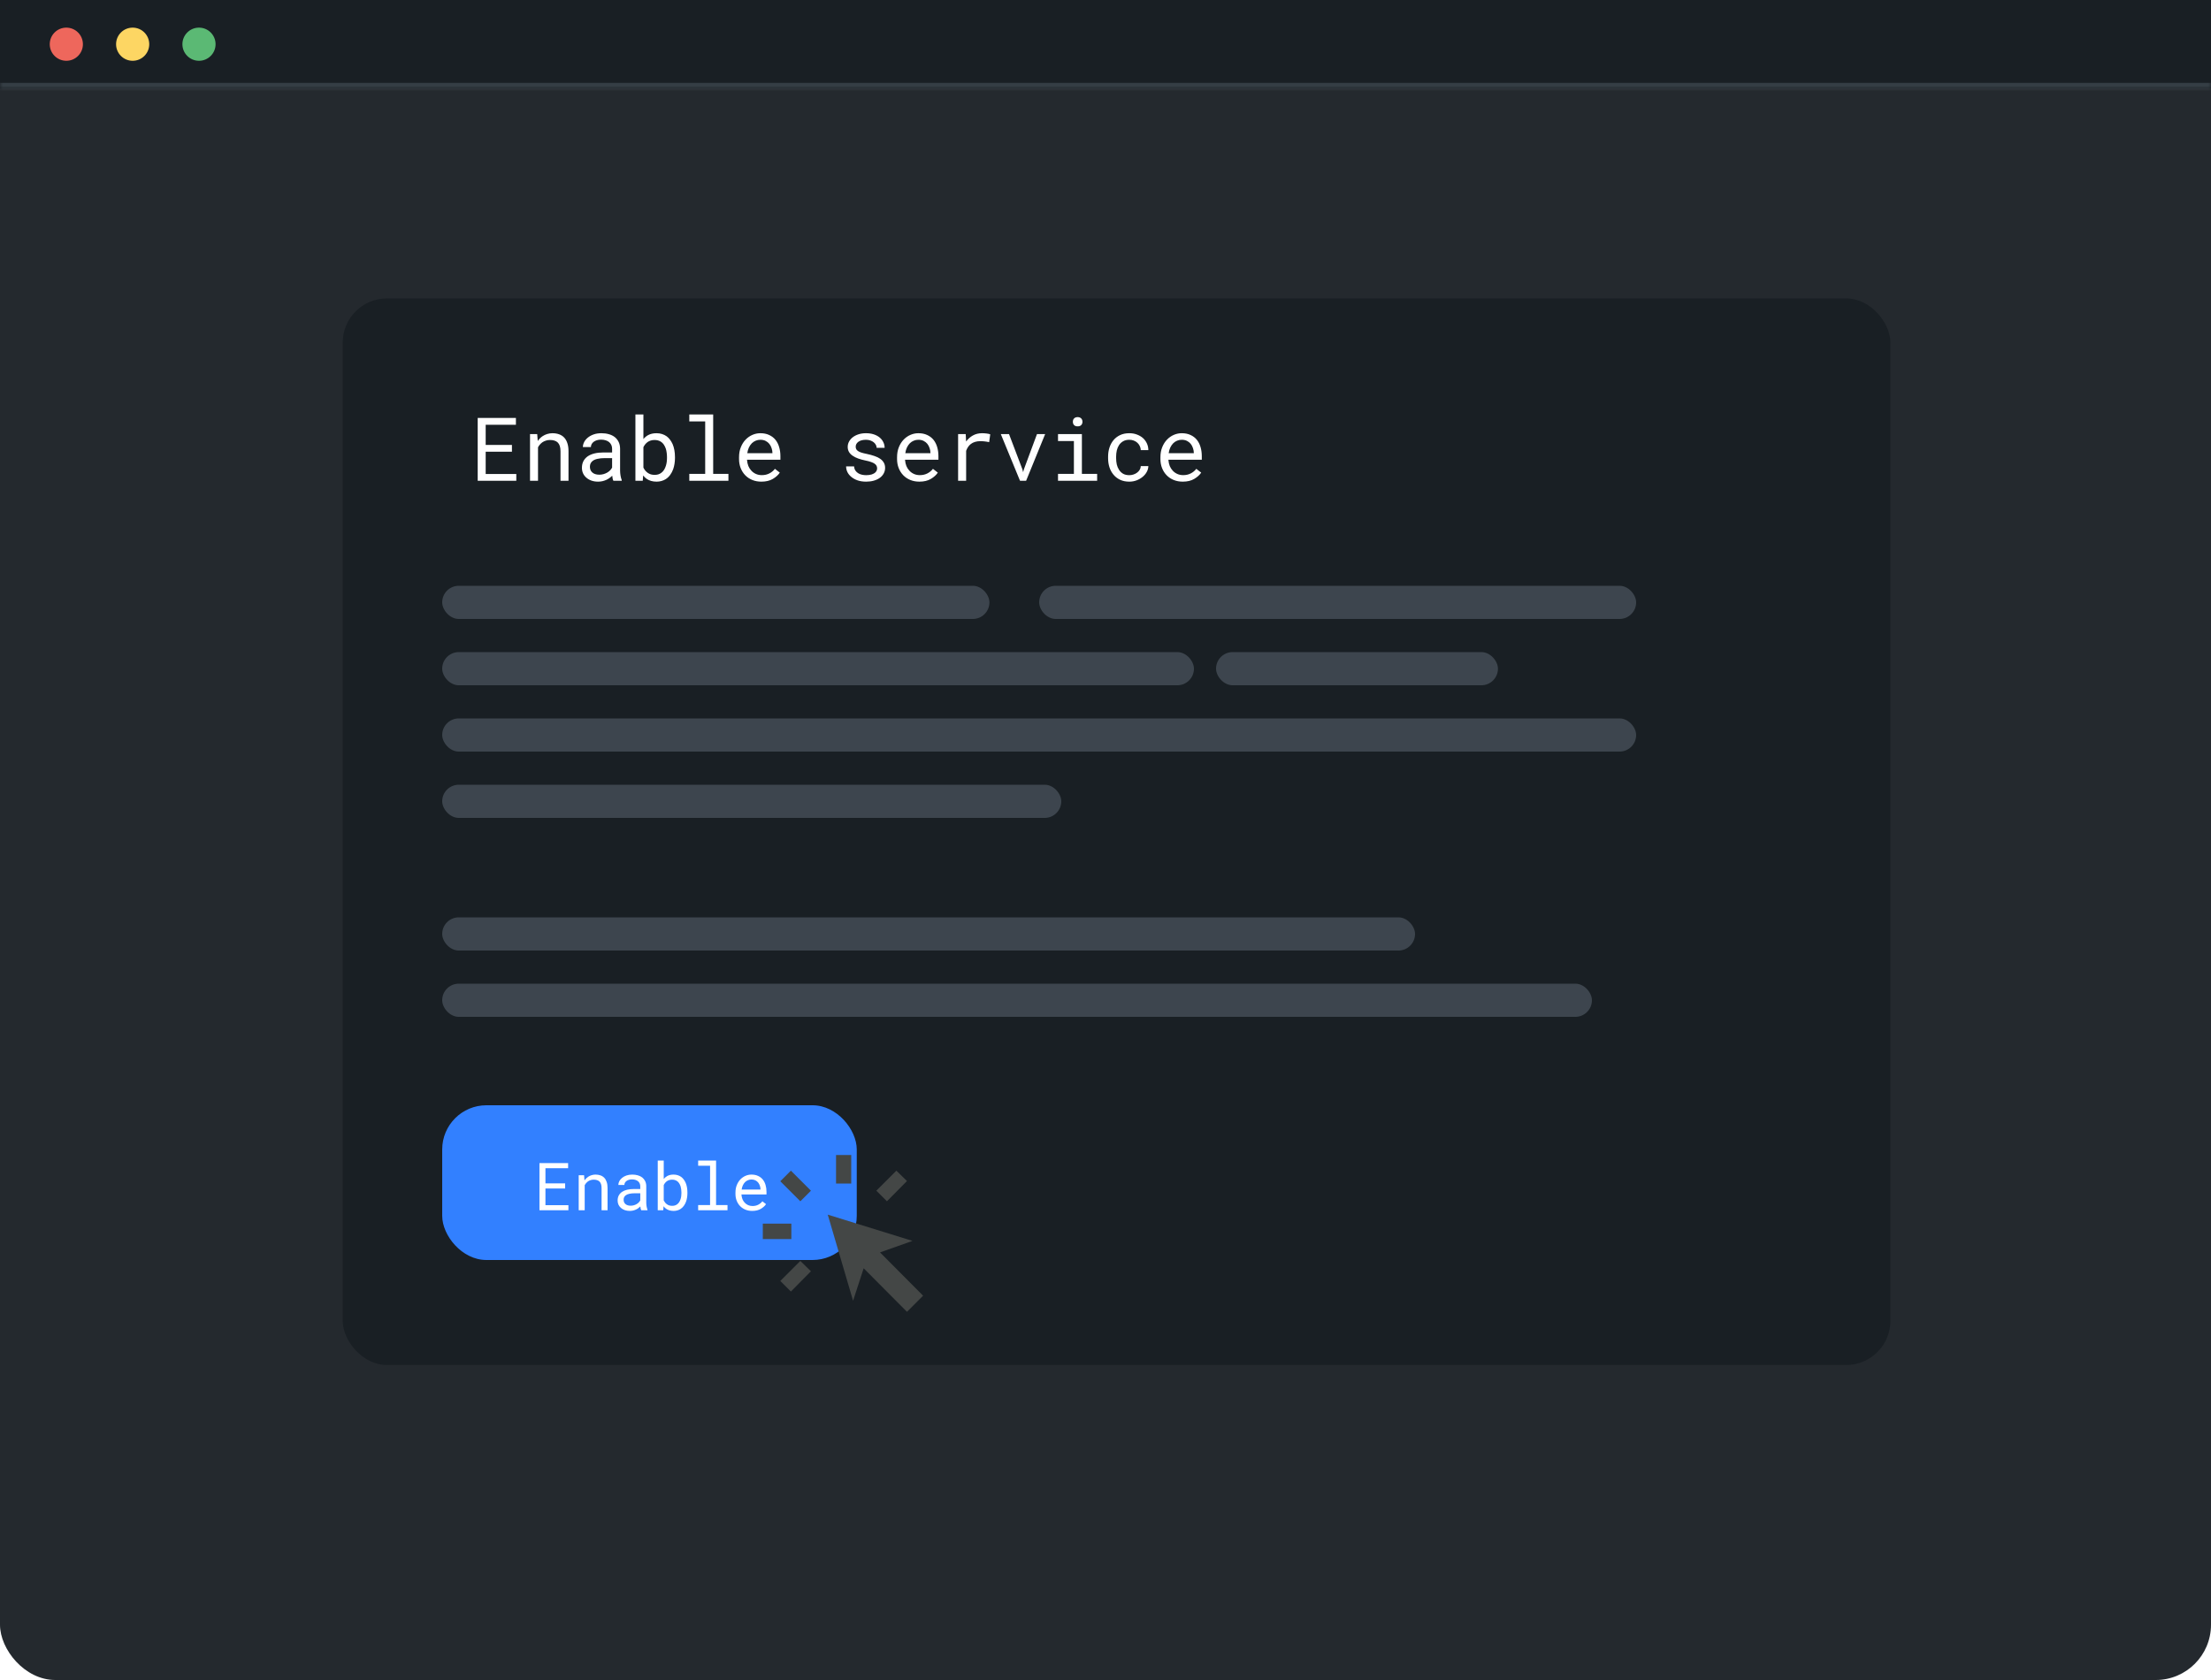 <svg width="400" height="304" viewBox="0 0 400 304" fill="none" xmlns="http://www.w3.org/2000/svg">
<rect width="400" height="304" rx="10" fill="#24292E"/>
<mask id="path-2-inside-1_5694_32005" fill="white">
<path d="M0 0H400V16H0V0Z"/>
</mask>
<path d="M0 0H400V16H0V0Z" fill="#191F24"/>
<path d="M400 15H0V17H400V15Z" fill="#616C77" fill-opacity="0.4" mask="url(#path-2-inside-1_5694_32005)"/>
<circle cx="12" cy="8" r="3" fill="#EE675C"/>
<circle cx="24" cy="8" r="3" fill="#FDD663"/>
<circle cx="36" cy="8" r="3" fill="#5BB974"/>
<rect x="62" y="54" width="280" height="193" rx="8" fill="#191F24"/>
<rect x="80" y="200" width="75" height="28" rx="8" fill="#3280FF"/>
<path d="M102.242 215.057H98.679V218.08H102.834V219H97.595V210.469H102.781V211.395H98.679V214.137H102.242V215.057ZM104.695 219V212.66H105.668L105.744 213.598C105.838 213.465 105.94 213.344 106.049 213.234C106.162 213.121 106.281 213.023 106.406 212.941C106.594 212.816 106.797 212.721 107.016 212.654C107.238 212.584 107.473 212.547 107.719 212.543C108.051 212.543 108.352 212.59 108.621 212.684C108.895 212.777 109.127 212.924 109.319 213.123C109.51 213.322 109.656 213.576 109.758 213.885C109.863 214.189 109.916 214.553 109.916 214.975V219H108.832V214.998C108.832 214.717 108.801 214.479 108.738 214.283C108.676 214.088 108.584 213.93 108.463 213.809C108.338 213.688 108.186 213.6 108.006 213.545C107.83 213.49 107.627 213.463 107.397 213.463C107.197 213.463 107.012 213.492 106.84 213.551C106.668 213.605 106.51 213.682 106.365 213.779C106.248 213.865 106.139 213.965 106.037 214.078C105.94 214.191 105.854 214.316 105.779 214.453V219H104.695ZM116.009 219C115.966 218.918 115.93 218.816 115.903 218.695C115.88 218.57 115.862 218.441 115.85 218.309C115.741 218.418 115.618 218.521 115.481 218.619C115.348 218.717 115.202 218.803 115.042 218.877C114.878 218.951 114.704 219.01 114.52 219.053C114.337 219.096 114.141 219.117 113.934 219.117C113.598 219.117 113.294 219.068 113.02 218.971C112.751 218.873 112.522 218.74 112.335 218.572C112.143 218.408 111.995 218.213 111.889 217.986C111.788 217.756 111.737 217.508 111.737 217.242C111.737 216.895 111.805 216.59 111.942 216.328C112.083 216.066 112.28 215.848 112.534 215.672C112.788 215.5 113.092 215.371 113.448 215.285C113.807 215.199 114.208 215.156 114.649 215.156H115.833V214.658C115.833 214.467 115.798 214.295 115.727 214.143C115.657 213.99 115.557 213.859 115.428 213.75C115.3 213.645 115.141 213.562 114.954 213.504C114.77 213.445 114.563 213.416 114.333 213.416C114.118 213.416 113.925 213.443 113.753 213.498C113.585 213.553 113.442 213.625 113.325 213.715C113.208 213.805 113.116 213.912 113.05 214.037C112.987 214.158 112.956 214.285 112.956 214.418H111.866C111.87 214.188 111.928 213.961 112.042 213.738C112.159 213.516 112.327 213.314 112.546 213.135C112.76 212.959 113.022 212.816 113.331 212.707C113.643 212.598 113.997 212.543 114.391 212.543C114.751 212.543 115.085 212.588 115.393 212.678C115.702 212.764 115.969 212.895 116.196 213.07C116.419 213.25 116.594 213.473 116.723 213.738C116.852 214.004 116.917 214.314 116.917 214.67V217.617C116.917 217.828 116.936 218.053 116.975 218.291C117.014 218.525 117.069 218.73 117.139 218.906V219H116.009ZM114.092 218.174C114.303 218.174 114.501 218.146 114.684 218.092C114.868 218.037 115.036 217.965 115.188 217.875C115.337 217.785 115.466 217.684 115.575 217.57C115.684 217.453 115.77 217.332 115.833 217.207V215.924H114.825C114.45 215.924 114.122 215.957 113.841 216.023C113.563 216.086 113.342 216.184 113.178 216.316C113.061 216.41 112.971 216.521 112.909 216.65C112.85 216.779 112.821 216.926 112.821 217.09C112.821 217.246 112.846 217.391 112.897 217.523C112.952 217.656 113.032 217.77 113.137 217.863C113.243 217.961 113.376 218.037 113.536 218.092C113.696 218.146 113.882 218.174 114.092 218.174ZM124.363 215.9C124.363 216.178 124.341 216.445 124.298 216.703C124.259 216.957 124.2 217.195 124.122 217.418C124.017 217.711 123.878 217.975 123.706 218.209C123.538 218.439 123.335 218.631 123.097 218.783C122.925 218.889 122.736 218.971 122.529 219.029C122.325 219.088 122.105 219.117 121.866 219.117C121.593 219.117 121.343 219.084 121.116 219.018C120.894 218.951 120.693 218.855 120.513 218.73C120.427 218.668 120.345 218.6 120.267 218.525C120.189 218.451 120.115 218.369 120.044 218.279L119.991 219H118.995V210H120.079V213.34C120.169 213.227 120.269 213.125 120.378 213.035C120.488 212.941 120.605 212.861 120.73 212.795C120.886 212.713 121.058 212.65 121.245 212.607C121.433 212.564 121.636 212.543 121.855 212.543C122.128 212.543 122.38 212.58 122.611 212.654C122.841 212.729 123.05 212.832 123.238 212.965C123.406 213.09 123.556 213.242 123.689 213.422C123.822 213.598 123.939 213.795 124.04 214.014C124.146 214.26 124.226 214.533 124.281 214.834C124.335 215.131 124.363 215.445 124.363 215.777V215.9ZM123.279 215.777C123.279 215.578 123.265 215.385 123.238 215.197C123.214 215.006 123.177 214.826 123.126 214.658C123.056 214.451 122.964 214.262 122.851 214.09C122.738 213.918 122.599 213.783 122.435 213.686C122.322 213.615 122.195 213.561 122.054 213.521C121.913 213.482 121.757 213.463 121.585 213.463C121.398 213.463 121.226 213.488 121.07 213.539C120.913 213.586 120.775 213.652 120.654 213.738C120.529 213.828 120.417 213.934 120.32 214.055C120.226 214.172 120.146 214.301 120.079 214.441V217.213C120.15 217.354 120.232 217.484 120.325 217.605C120.423 217.723 120.534 217.826 120.659 217.916C120.784 218.006 120.925 218.076 121.081 218.127C121.238 218.174 121.409 218.197 121.597 218.197C121.777 218.197 121.941 218.176 122.089 218.133C122.238 218.086 122.37 218.02 122.488 217.934C122.644 217.824 122.775 217.686 122.88 217.518C122.986 217.35 123.07 217.162 123.132 216.955C123.183 216.799 123.22 216.631 123.243 216.451C123.267 216.271 123.279 216.088 123.279 215.9V215.777ZM126.306 210H129.547V218.062H131.615V219H126.306V218.062H128.463V210.943H126.306V210ZM136.084 219.117C135.639 219.117 135.229 219.041 134.854 218.889C134.483 218.736 134.164 218.523 133.899 218.25C133.633 217.977 133.426 217.652 133.278 217.277C133.129 216.902 133.055 216.494 133.055 216.053V215.807C133.055 215.295 133.137 214.838 133.301 214.436C133.465 214.029 133.684 213.686 133.957 213.404C134.227 213.127 134.534 212.914 134.877 212.766C135.225 212.617 135.58 212.543 135.944 212.543C136.401 212.543 136.799 212.623 137.139 212.783C137.483 212.939 137.768 213.156 137.995 213.434C138.221 213.715 138.389 214.045 138.498 214.424C138.612 214.803 138.668 215.213 138.668 215.654V216.141H134.139V216.182C134.166 216.49 134.227 216.762 134.321 216.996C134.418 217.23 134.551 217.438 134.719 217.617C134.891 217.809 135.098 217.959 135.34 218.068C135.582 218.178 135.85 218.232 136.143 218.232C136.53 218.232 136.873 218.154 137.174 217.998C137.475 217.842 137.725 217.635 137.924 217.377L138.586 217.893C138.375 218.213 138.059 218.498 137.637 218.748C137.219 218.994 136.702 219.117 136.084 219.117ZM135.944 213.434C135.725 213.434 135.518 213.475 135.323 213.557C135.127 213.635 134.952 213.75 134.795 213.902C134.639 214.059 134.506 214.25 134.397 214.477C134.291 214.699 134.217 214.957 134.174 215.25H137.584V215.197C137.584 215.002 137.547 214.793 137.473 214.57C137.399 214.344 137.295 214.148 137.162 213.984C137.03 213.82 136.862 213.688 136.659 213.586C136.459 213.484 136.221 213.434 135.944 213.434Z" fill="white"/>
<g opacity="0.5">
<rect x="80" y="106" width="99" height="6" rx="3" fill="#616C77"/>
<rect x="188" y="106" width="108" height="6" rx="3" fill="#616C77"/>
<rect x="80" y="118" width="136" height="6" rx="3" fill="#616C77"/>
<rect x="220" y="118" width="51" height="6" rx="3" fill="#616C77"/>
<rect x="80" y="130" width="216" height="6" rx="3" fill="#616C77"/>
<rect x="80" y="142" width="112" height="6" rx="3" fill="#616C77"/>
<rect x="80" y="166" width="176" height="6" rx="3" fill="#616C77"/>
<rect x="80" y="178" width="208" height="6" rx="3" fill="#616C77"/>
</g>
<path d="M92.617 81.742H87.867V85.773H93.406V87H86.422V75.625H93.336V76.859H87.867V80.516H92.617V81.742ZM95.889 87V78.547H97.186L97.287 79.797C97.412 79.62 97.548 79.458 97.693 79.312C97.844 79.162 98.003 79.031 98.17 78.922C98.42 78.755 98.691 78.628 98.983 78.539C99.279 78.445 99.592 78.396 99.92 78.391C100.363 78.391 100.764 78.453 101.123 78.578C101.488 78.703 101.798 78.898 102.053 79.164C102.308 79.43 102.503 79.768 102.639 80.18C102.779 80.586 102.85 81.07 102.85 81.633V87H101.404V81.664C101.404 81.289 101.363 80.971 101.279 80.711C101.196 80.451 101.074 80.24 100.912 80.078C100.746 79.917 100.542 79.799 100.303 79.727C100.068 79.654 99.798 79.617 99.49 79.617C99.225 79.617 98.977 79.656 98.748 79.734C98.519 79.807 98.308 79.909 98.115 80.039C97.959 80.154 97.813 80.287 97.678 80.438C97.548 80.588 97.433 80.755 97.334 80.938V87H95.889ZM110.973 87C110.916 86.891 110.869 86.755 110.832 86.594C110.801 86.427 110.778 86.255 110.762 86.078C110.616 86.224 110.452 86.362 110.27 86.492C110.093 86.622 109.897 86.737 109.684 86.836C109.465 86.935 109.233 87.013 108.988 87.07C108.744 87.128 108.483 87.156 108.207 87.156C107.759 87.156 107.353 87.091 106.988 86.961C106.629 86.831 106.324 86.654 106.074 86.43C105.819 86.211 105.621 85.951 105.481 85.648C105.345 85.341 105.278 85.01 105.278 84.656C105.278 84.193 105.369 83.787 105.551 83.438C105.738 83.088 106.001 82.797 106.34 82.562C106.679 82.333 107.085 82.162 107.559 82.047C108.038 81.932 108.572 81.875 109.16 81.875H110.738V81.211C110.738 80.956 110.692 80.727 110.598 80.523C110.504 80.32 110.371 80.146 110.199 80C110.028 79.859 109.817 79.75 109.567 79.672C109.322 79.594 109.046 79.555 108.738 79.555C108.452 79.555 108.194 79.591 107.965 79.664C107.741 79.737 107.551 79.833 107.395 79.953C107.238 80.073 107.116 80.216 107.028 80.383C106.944 80.544 106.903 80.713 106.903 80.891H105.449C105.455 80.583 105.533 80.281 105.684 79.984C105.84 79.688 106.064 79.419 106.356 79.18C106.642 78.945 106.991 78.755 107.403 78.609C107.819 78.463 108.291 78.391 108.817 78.391C109.296 78.391 109.741 78.451 110.153 78.57C110.564 78.685 110.921 78.859 111.223 79.094C111.52 79.333 111.754 79.63 111.926 79.984C112.098 80.338 112.184 80.753 112.184 81.227V85.156C112.184 85.438 112.21 85.737 112.262 86.055C112.314 86.367 112.387 86.641 112.481 86.875V87H110.973ZM108.418 85.898C108.699 85.898 108.962 85.862 109.207 85.789C109.452 85.716 109.676 85.62 109.879 85.5C110.077 85.38 110.249 85.245 110.395 85.094C110.541 84.938 110.655 84.776 110.738 84.609V82.898H109.395C108.895 82.898 108.457 82.943 108.082 83.031C107.712 83.115 107.418 83.245 107.199 83.422C107.043 83.547 106.923 83.695 106.84 83.867C106.762 84.039 106.723 84.234 106.723 84.453C106.723 84.662 106.757 84.854 106.824 85.031C106.897 85.208 107.004 85.359 107.145 85.484C107.285 85.615 107.462 85.716 107.676 85.789C107.889 85.862 108.137 85.898 108.418 85.898ZM122.112 82.867C122.112 83.237 122.083 83.594 122.026 83.938C121.974 84.276 121.895 84.594 121.791 84.891C121.651 85.281 121.466 85.633 121.237 85.945C121.013 86.253 120.742 86.508 120.424 86.711C120.195 86.852 119.942 86.961 119.666 87.039C119.395 87.117 119.101 87.156 118.783 87.156C118.419 87.156 118.086 87.112 117.783 87.023C117.487 86.935 117.218 86.807 116.979 86.641C116.864 86.557 116.755 86.466 116.651 86.367C116.546 86.268 116.448 86.159 116.354 86.039L116.283 87H114.955V75H116.401V79.453C116.52 79.302 116.653 79.167 116.799 79.047C116.945 78.922 117.101 78.815 117.268 78.727C117.476 78.617 117.705 78.534 117.955 78.477C118.205 78.419 118.476 78.391 118.768 78.391C119.132 78.391 119.468 78.44 119.776 78.539C120.083 78.638 120.362 78.776 120.612 78.953C120.836 79.12 121.036 79.323 121.213 79.562C121.39 79.797 121.546 80.06 121.682 80.352C121.823 80.68 121.929 81.044 122.002 81.445C122.075 81.841 122.112 82.26 122.112 82.703V82.867ZM120.666 82.703C120.666 82.438 120.648 82.18 120.612 81.93C120.58 81.674 120.531 81.435 120.463 81.211C120.369 80.935 120.247 80.682 120.096 80.453C119.945 80.224 119.76 80.044 119.541 79.914C119.39 79.82 119.221 79.747 119.033 79.695C118.846 79.643 118.638 79.617 118.408 79.617C118.158 79.617 117.929 79.651 117.721 79.719C117.513 79.781 117.328 79.87 117.166 79.984C117 80.104 116.851 80.245 116.721 80.406C116.596 80.562 116.489 80.734 116.401 80.922V84.617C116.494 84.805 116.604 84.979 116.729 85.141C116.859 85.297 117.007 85.435 117.174 85.555C117.341 85.674 117.528 85.768 117.737 85.836C117.945 85.898 118.174 85.93 118.424 85.93C118.664 85.93 118.882 85.901 119.08 85.844C119.278 85.781 119.455 85.693 119.612 85.578C119.82 85.432 119.994 85.247 120.135 85.023C120.276 84.799 120.388 84.549 120.471 84.273C120.539 84.065 120.588 83.841 120.619 83.602C120.651 83.362 120.666 83.117 120.666 82.867V82.703ZM124.703 75H129.024V85.75H131.782V87H124.703V85.75H127.578V76.258H124.703V75ZM137.741 87.156C137.147 87.156 136.6 87.055 136.1 86.852C135.605 86.648 135.181 86.365 134.827 86C134.472 85.635 134.196 85.203 133.998 84.703C133.801 84.203 133.702 83.659 133.702 83.07V82.742C133.702 82.06 133.811 81.451 134.03 80.914C134.248 80.372 134.54 79.914 134.905 79.539C135.264 79.169 135.673 78.885 136.131 78.688C136.595 78.49 137.069 78.391 137.553 78.391C138.162 78.391 138.694 78.497 139.147 78.711C139.605 78.919 139.985 79.208 140.287 79.578C140.59 79.953 140.814 80.393 140.959 80.898C141.11 81.404 141.186 81.951 141.186 82.539V83.188H135.147V83.242C135.183 83.654 135.264 84.016 135.389 84.328C135.519 84.641 135.696 84.917 135.92 85.156C136.149 85.412 136.426 85.612 136.748 85.758C137.071 85.904 137.428 85.977 137.819 85.977C138.334 85.977 138.793 85.872 139.194 85.664C139.595 85.456 139.928 85.18 140.194 84.836L141.077 85.523C140.795 85.951 140.373 86.331 139.811 86.664C139.254 86.992 138.564 87.156 137.741 87.156ZM137.553 79.578C137.261 79.578 136.985 79.633 136.725 79.742C136.465 79.846 136.23 80 136.022 80.203C135.814 80.412 135.636 80.667 135.491 80.969C135.35 81.266 135.251 81.609 135.194 82H139.741V81.93C139.741 81.669 139.691 81.391 139.592 81.094C139.493 80.792 139.355 80.531 139.178 80.312C139.001 80.094 138.777 79.917 138.506 79.781C138.241 79.646 137.923 79.578 137.553 79.578ZM158.682 84.758C158.682 84.586 158.648 84.432 158.581 84.297C158.513 84.156 158.398 84.029 158.237 83.914C158.075 83.799 157.862 83.695 157.596 83.602C157.331 83.503 157 83.414 156.604 83.336C156.12 83.237 155.677 83.117 155.276 82.977C154.88 82.836 154.542 82.667 154.26 82.469C153.974 82.276 153.753 82.049 153.596 81.789C153.44 81.523 153.362 81.216 153.362 80.867C153.362 80.523 153.443 80.203 153.604 79.906C153.766 79.604 153.992 79.341 154.284 79.117C154.575 78.893 154.922 78.716 155.323 78.586C155.729 78.456 156.174 78.391 156.659 78.391C157.18 78.391 157.648 78.458 158.065 78.594C158.482 78.729 158.836 78.917 159.128 79.156C159.419 79.396 159.643 79.677 159.799 80C159.961 80.318 160.042 80.662 160.042 81.031H158.596C158.596 80.849 158.549 80.672 158.456 80.5C158.362 80.323 158.232 80.167 158.065 80.031C157.898 79.896 157.695 79.787 157.456 79.703C157.221 79.62 156.956 79.578 156.659 79.578C156.351 79.578 156.081 79.612 155.846 79.68C155.617 79.747 155.427 79.838 155.276 79.953C155.12 80.068 155.003 80.201 154.924 80.352C154.846 80.503 154.807 80.659 154.807 80.82C154.807 80.987 154.838 81.135 154.901 81.266C154.963 81.396 155.073 81.513 155.229 81.617C155.38 81.721 155.583 81.815 155.838 81.898C156.099 81.982 156.427 82.062 156.823 82.141C157.344 82.25 157.81 82.378 158.221 82.523C158.633 82.664 158.979 82.833 159.26 83.031C159.542 83.234 159.755 83.469 159.901 83.734C160.052 84 160.128 84.307 160.128 84.656C160.128 85.031 160.042 85.372 159.87 85.68C159.703 85.987 159.469 86.25 159.167 86.469C158.864 86.688 158.503 86.857 158.081 86.977C157.659 87.096 157.198 87.156 156.698 87.156C156.125 87.156 155.614 87.081 155.167 86.93C154.719 86.773 154.341 86.568 154.034 86.312C153.721 86.062 153.482 85.771 153.315 85.438C153.154 85.104 153.073 84.758 153.073 84.398H154.518C154.539 84.695 154.617 84.945 154.753 85.148C154.893 85.352 155.068 85.516 155.276 85.641C155.479 85.766 155.706 85.854 155.956 85.906C156.206 85.958 156.453 85.984 156.698 85.984C157.083 85.984 157.419 85.94 157.706 85.852C157.992 85.758 158.216 85.63 158.378 85.469C158.476 85.37 158.552 85.26 158.604 85.141C158.656 85.021 158.682 84.893 158.682 84.758ZM166.329 87.156C165.735 87.156 165.188 87.055 164.688 86.852C164.193 86.648 163.769 86.365 163.415 86C163.061 85.635 162.784 85.203 162.587 84.703C162.389 84.203 162.29 83.659 162.29 83.07V82.742C162.29 82.06 162.399 81.451 162.618 80.914C162.837 80.372 163.128 79.914 163.493 79.539C163.852 79.169 164.261 78.885 164.719 78.688C165.183 78.49 165.657 78.391 166.141 78.391C166.751 78.391 167.282 78.497 167.735 78.711C168.193 78.919 168.574 79.208 168.876 79.578C169.178 79.953 169.402 80.393 169.548 80.898C169.699 81.404 169.774 81.951 169.774 82.539V83.188H163.735V83.242C163.771 83.654 163.852 84.016 163.977 84.328C164.107 84.641 164.284 84.917 164.508 85.156C164.738 85.412 165.014 85.612 165.337 85.758C165.659 85.904 166.016 85.977 166.407 85.977C166.923 85.977 167.381 85.872 167.782 85.664C168.183 85.456 168.516 85.18 168.782 84.836L169.665 85.523C169.383 85.951 168.962 86.331 168.399 86.664C167.842 86.992 167.152 87.156 166.329 87.156ZM166.141 79.578C165.85 79.578 165.574 79.633 165.313 79.742C165.053 79.846 164.818 80 164.61 80.203C164.402 80.412 164.225 80.667 164.079 80.969C163.938 81.266 163.839 81.609 163.782 82H168.329V81.93C168.329 81.669 168.279 81.391 168.18 81.094C168.081 80.792 167.943 80.531 167.766 80.312C167.589 80.094 167.365 79.917 167.094 79.781C166.829 79.646 166.511 79.578 166.141 79.578ZM177.663 78.391C177.928 78.391 178.204 78.409 178.491 78.445C178.783 78.482 179.001 78.531 179.147 78.594L178.952 80.008C178.671 79.945 178.402 79.901 178.147 79.875C177.897 79.844 177.634 79.828 177.358 79.828C177.004 79.828 176.684 79.872 176.397 79.961C176.111 80.044 175.861 80.169 175.647 80.336C175.454 80.482 175.285 80.662 175.139 80.875C174.999 81.083 174.882 81.318 174.788 81.578V87H173.335V78.547H174.71L174.772 79.68L174.78 79.891C175.124 79.427 175.535 79.062 176.014 78.797C176.499 78.526 177.048 78.391 177.663 78.391ZM184.536 87L181.059 78.547H182.544L184.966 84.922L185.098 85.445L185.239 84.922L187.606 78.547H189.083L185.637 87H184.536ZM191.409 78.547H195.729V85.75H198.487V87H191.409V85.75H194.284V79.805H191.409V78.547ZM194.097 76.328C194.097 76.203 194.115 76.086 194.151 75.977C194.193 75.867 194.255 75.773 194.339 75.695C194.406 75.628 194.492 75.576 194.597 75.539C194.706 75.497 194.828 75.477 194.964 75.477C195.099 75.477 195.219 75.497 195.323 75.539C195.427 75.576 195.513 75.628 195.581 75.695C195.664 75.768 195.727 75.859 195.768 75.969C195.81 76.078 195.831 76.198 195.831 76.328C195.831 76.562 195.758 76.758 195.612 76.914C195.466 77.07 195.25 77.148 194.964 77.148C194.672 77.148 194.453 77.07 194.308 76.914C194.167 76.758 194.097 76.562 194.097 76.328ZM204.313 85.984C204.574 85.984 204.826 85.943 205.071 85.859C205.321 85.776 205.543 85.659 205.735 85.508C205.928 85.362 206.082 85.19 206.196 84.992C206.316 84.789 206.379 84.57 206.384 84.336H207.751C207.746 84.711 207.647 85.07 207.454 85.414C207.267 85.753 207.014 86.049 206.696 86.305C206.379 86.565 206.014 86.773 205.603 86.93C205.191 87.081 204.761 87.156 204.313 87.156C203.673 87.156 203.113 87.042 202.634 86.812C202.155 86.583 201.756 86.273 201.438 85.883C201.116 85.497 200.873 85.052 200.712 84.547C200.55 84.037 200.47 83.5 200.47 82.938V82.609C200.47 82.052 200.55 81.518 200.712 81.008C200.873 80.497 201.116 80.047 201.438 79.656C201.756 79.271 202.155 78.963 202.634 78.734C203.113 78.505 203.673 78.391 204.313 78.391C204.813 78.391 205.272 78.471 205.688 78.633C206.11 78.789 206.475 79.003 206.782 79.273C207.084 79.549 207.321 79.875 207.493 80.25C207.665 80.625 207.751 81.026 207.751 81.453H206.384C206.379 81.198 206.321 80.958 206.212 80.734C206.108 80.505 205.964 80.305 205.782 80.133C205.6 79.961 205.381 79.826 205.126 79.727C204.876 79.628 204.605 79.578 204.313 79.578C203.866 79.578 203.488 79.669 203.181 79.852C202.879 80.029 202.634 80.26 202.446 80.547C202.259 80.838 202.123 81.164 202.04 81.523C201.962 81.883 201.923 82.245 201.923 82.609V82.938C201.923 83.307 201.962 83.674 202.04 84.039C202.123 84.398 202.259 84.721 202.446 85.008C202.629 85.299 202.871 85.537 203.173 85.719C203.48 85.896 203.86 85.984 204.313 85.984ZM213.976 87.156C213.382 87.156 212.835 87.055 212.335 86.852C211.84 86.648 211.416 86.365 211.062 86C210.707 85.635 210.431 85.203 210.233 84.703C210.036 84.203 209.937 83.659 209.937 83.07V82.742C209.937 82.06 210.046 81.451 210.265 80.914C210.483 80.372 210.775 79.914 211.14 79.539C211.499 79.169 211.908 78.885 212.366 78.688C212.83 78.49 213.304 78.391 213.788 78.391C214.397 78.391 214.929 78.497 215.382 78.711C215.84 78.919 216.22 79.208 216.522 79.578C216.825 79.953 217.049 80.393 217.194 80.898C217.345 81.404 217.421 81.951 217.421 82.539V83.188H211.382V83.242C211.418 83.654 211.499 84.016 211.624 84.328C211.754 84.641 211.931 84.917 212.155 85.156C212.384 85.412 212.661 85.612 212.983 85.758C213.306 85.904 213.663 85.977 214.054 85.977C214.569 85.977 215.028 85.872 215.429 85.664C215.83 85.456 216.163 85.18 216.429 84.836L217.312 85.523C217.03 85.951 216.608 86.331 216.046 86.664C215.489 86.992 214.799 87.156 213.976 87.156ZM213.788 79.578C213.496 79.578 213.22 79.633 212.96 79.742C212.7 79.846 212.465 80 212.257 80.203C212.049 80.412 211.871 80.667 211.726 80.969C211.585 81.266 211.486 81.609 211.429 82H215.976V81.93C215.976 81.669 215.926 81.391 215.827 81.094C215.728 80.792 215.59 80.531 215.413 80.312C215.236 80.094 215.012 79.917 214.741 79.781C214.476 79.646 214.158 79.578 213.788 79.578Z" fill="white"/>
<g filter="url(#filter0_d_5694_32005)">
<path d="M139 223.208V220.417H144.167V223.208H139ZM144.083 232.708L142.167 230.792L145.792 227.167L147.708 229.042L144.083 232.708ZM145.792 216.375L142.167 212.75L144.083 210.833L147.708 214.458L145.792 216.375ZM165.083 236.375L157.25 228.5L155.333 234.375L150.75 218.792L166.083 223.542L160.208 225.625L168 233.458L165.083 236.375ZM152.25 213.167V208H155V213.167H152.25ZM161.458 216.375L159.542 214.458L163.167 210.833L165.083 212.708L161.458 216.375Z" fill="#444746"/>
</g>
<defs>
<filter id="filter0_d_5694_32005" x="138" y="208" width="30" height="29.375" filterUnits="userSpaceOnUse" color-interpolation-filters="sRGB">
<feFlood flood-opacity="0" result="BackgroundImageFix"/>
<feColorMatrix in="SourceAlpha" type="matrix" values="0 0 0 0 0 0 0 0 0 0 0 0 0 0 0 0 0 0 127 0" result="hardAlpha"/>
<feOffset dx="-1" dy="1"/>
<feComposite in2="hardAlpha" operator="out"/>
<feColorMatrix type="matrix" values="0 0 0 0 1 0 0 0 0 1 0 0 0 0 1 0 0 0 1 0"/>
<feBlend mode="normal" in2="BackgroundImageFix" result="effect1_dropShadow_5694_32005"/>
<feBlend mode="normal" in="SourceGraphic" in2="effect1_dropShadow_5694_32005" result="shape"/>
</filter>
</defs>
</svg>
